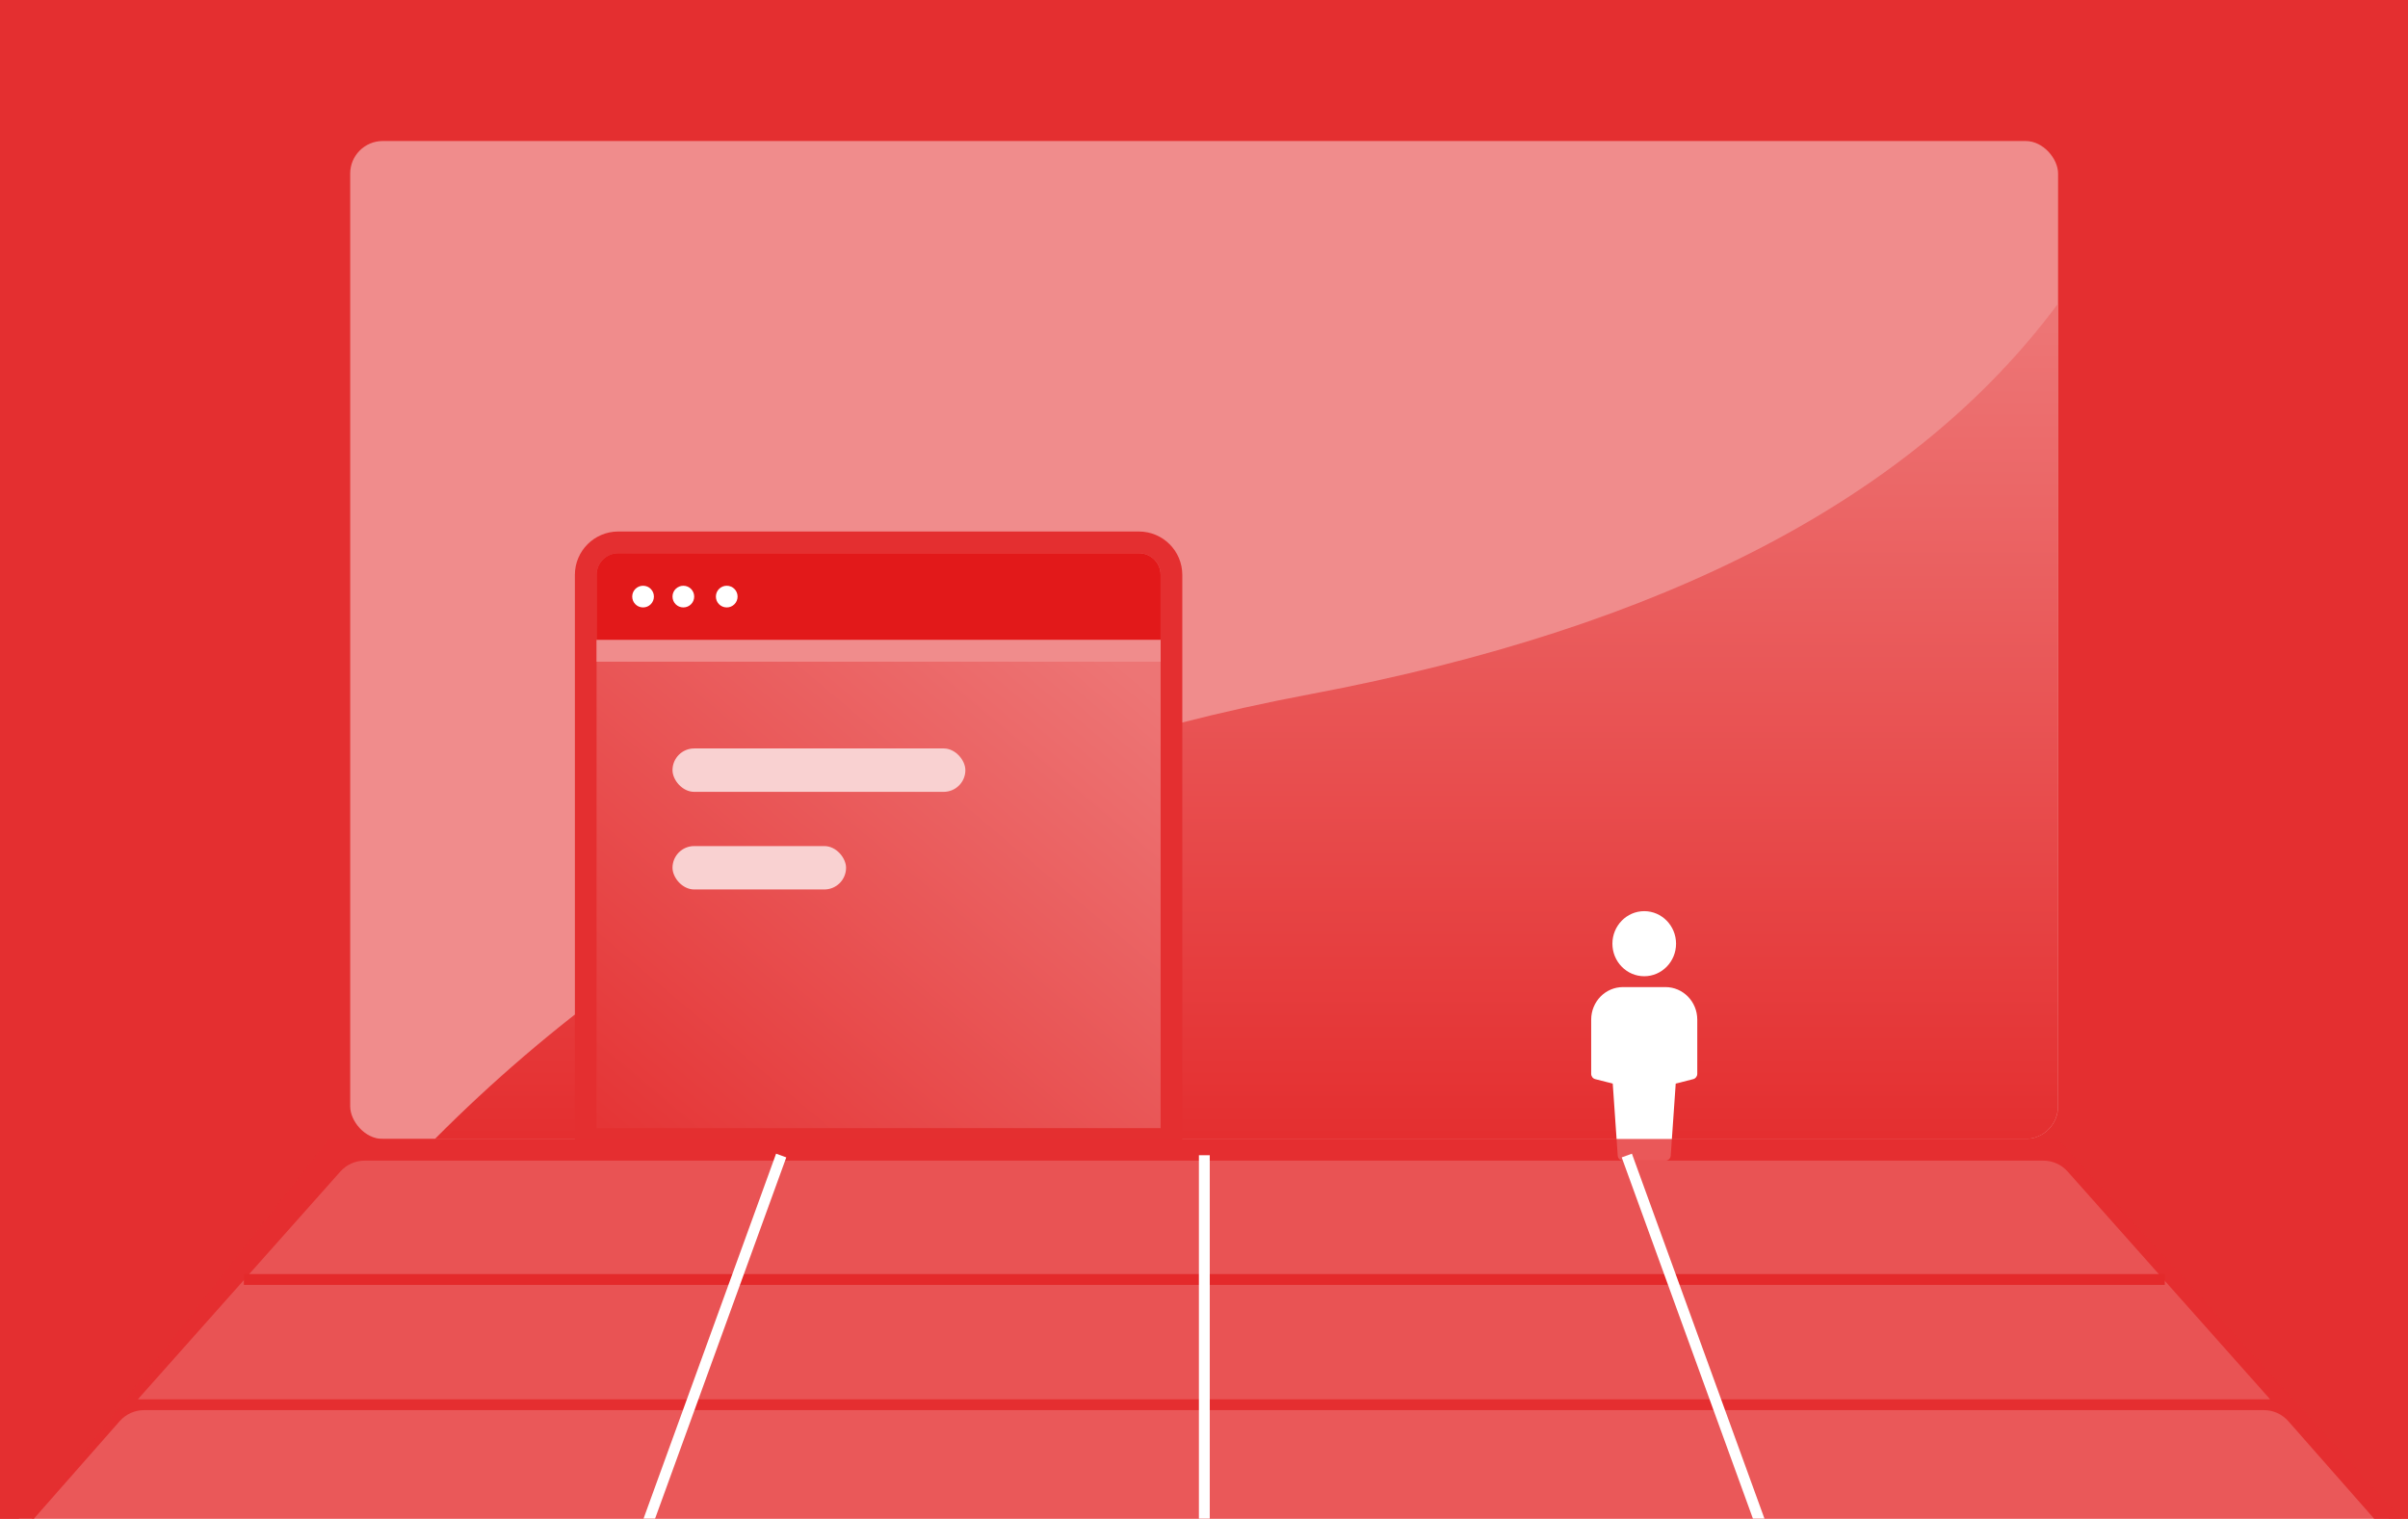 <svg xmlns="http://www.w3.org/2000/svg" width="222" height="140" viewBox="0 0 222 140"><defs><linearGradient id="talks-a" x1="50%" x2="50%" y1="0%" y2="100%"><stop offset="2.529%" stop-color="#ed7575"/><stop offset="100%" stop-color="#e42f30"/></linearGradient><linearGradient id="talks-b" x1="82.793%" x2="1.802%" y1="13.107%" y2="111.179%"><stop offset="0%" stop-color="#ED7575"/><stop offset="100%" stop-color="#e42f30"/></linearGradient><linearGradient id="talks-c" x1="50%" x2="50%" y1="0%" y2="100%"><stop offset="0%" stop-color="#e42f30"/><stop offset="100%" stop-color="#e42f30"/></linearGradient><linearGradient id="talks-d" x1="50%" x2="50%" y1="19.741%" y2="100%"><stop offset="0%" stop-color="#e42f30"/><stop offset="100%" stop-color="#e42f30"/></linearGradient><linearGradient id="talks-e" x1="50%" x2="50%" y1="100%" y2="0%"><stop offset="0%" stop-color="#e42f30"/><stop offset="100%" stop-color="#e42f30"/></linearGradient></defs><g fill="none" fill-rule="evenodd" transform="translate(-619 -3971)"><rect width="1440" height="7696" fill="#e42f30"/><g transform="translate(606.286 3971)"><rect width="222" height="140" x="12.714" fill="#e42f30" fill-rule="nonzero"/><g transform="translate(0 5)"><rect width="157.454" height="92" x="45" y="8" fill="#f08c8c" fill-rule="nonzero" rx="3"/><path fill="url(#talks-a)" d="M52.811,100 C73.853,78.833 100.747,65.167 133.493,59 C166.239,52.833 189.222,40.833 202.441,23 L202.441,97 C202.441,98.657 201.097,100 199.441,100 L52.811,100 Z"/><path fill="url(#talks-b)" stroke="url(#talks-c)" stroke-width="2" d="M69.714,45 L117.714,45 C119.371,45 120.714,46.343 120.714,48 L120.714,100 L66.714,100 L66.714,48 C66.714,46.343 68.057,45 69.714,45 Z"/><rect width="27" height="4" x="74.714" y="64" fill="#F9D1D1" rx="2"/><rect width="16" height="4" x="74.714" y="73" fill="#F9D1D1" rx="2"/><path fill="#e2191a" d="M69.714,46 L117.714,46 C118.818,46 119.714,46.895 119.714,48 L119.714,54 L67.714,54 L67.714,48 C67.714,46.895 68.609,46 69.714,46 Z"/><rect width="52" height="2" x="67.714" y="54" fill="#f08c8c"/><circle cx="72" cy="50" r="1" fill="#fff"/><circle cx="75.714" cy="50" r="1" fill="#fff"/><circle cx="79.714" cy="50" r="1" fill="#fff"/><path fill="#fff" d="M4.89,0 C6.507,0 7.824,1.346 7.824,3 C7.824,4.654 6.507,6 4.89,6 C3.272,6 1.956,4.654 1.956,3 C1.956,1.346 3.272,0 4.89,0 Z M2.934,7 L6.845,7 C8.471,7 9.78,8.344 9.78,10.002 L9.78,15 C9.78,15.229 9.627,15.43 9.409,15.485 L7.793,15.898 L7.333,22.542 C7.312,22.801 7.101,23 6.846,23 L2.934,23 C2.679,23 2.468,22.801 2.447,22.542 L1.987,15.898 L0.371,15.485 C0.153,15.43 1.13686838e-13,15.229 1.13686838e-13,15 L1.13686838e-13,10.002 C1.13686838e-13,8.339 1.314,7 2.934,7 Z" transform="translate(159.41 79)"/><path fill="#FCE8E8" fill-rule="nonzero" d="M46.334,102 L201.094,102 C201.95,102 202.766,102.366 203.336,103.007 L222,124 L25.427,124 L44.092,103.007 C44.661,102.366 45.477,102 46.334,102 Z"/><path stroke="#e2191a" stroke-linecap="square" d="M35.696,112.955 L211.794,112.955"/><path fill="url(#talks-d)" fill-rule="nonzero" d="M204.396 100.862L204.396 29.333C204.396 28.484 204.748 27.675 205.364 27.107L234.714 1.8189894e-12 234.714 137 205.134 102.852C204.659 102.303 204.396 101.595 204.396 100.862zM43.031 100.862C43.031 101.595 42.768 102.303 42.293 102.852L12.714 137 12.714-1.8189894e-12 42.063 27.107C42.679 27.675 43.031 28.484 43.031 29.333L43.031 100.862z"/><path fill="#fff" fill-rule="nonzero" d="M26.001,125 L221.426,125 C222.288,125 223.109,125.371 223.678,126.018 L247.427,153 L0,153 L23.749,126.018 C24.319,125.371 25.139,125 26.001,125 Z"/><polygon fill="url(#talks-e)" fill-opacity=".8" fill-rule="nonzero" points="43.031 100 202.441 100 234.117 135 15.648 135"/><path stroke="#fff" stroke-linecap="square" d="M123.745,102 L123.745,137"/><path stroke="#fff" stroke-linecap="square" d="M0.521,0 L13.234,35" transform="translate(162.344 102)"/><path stroke="#fff" stroke-linecap="square" d="M0.521,0 L13.234,35" transform="matrix(-1 0 0 1 85.084 102)"/></g></g></g></svg>
